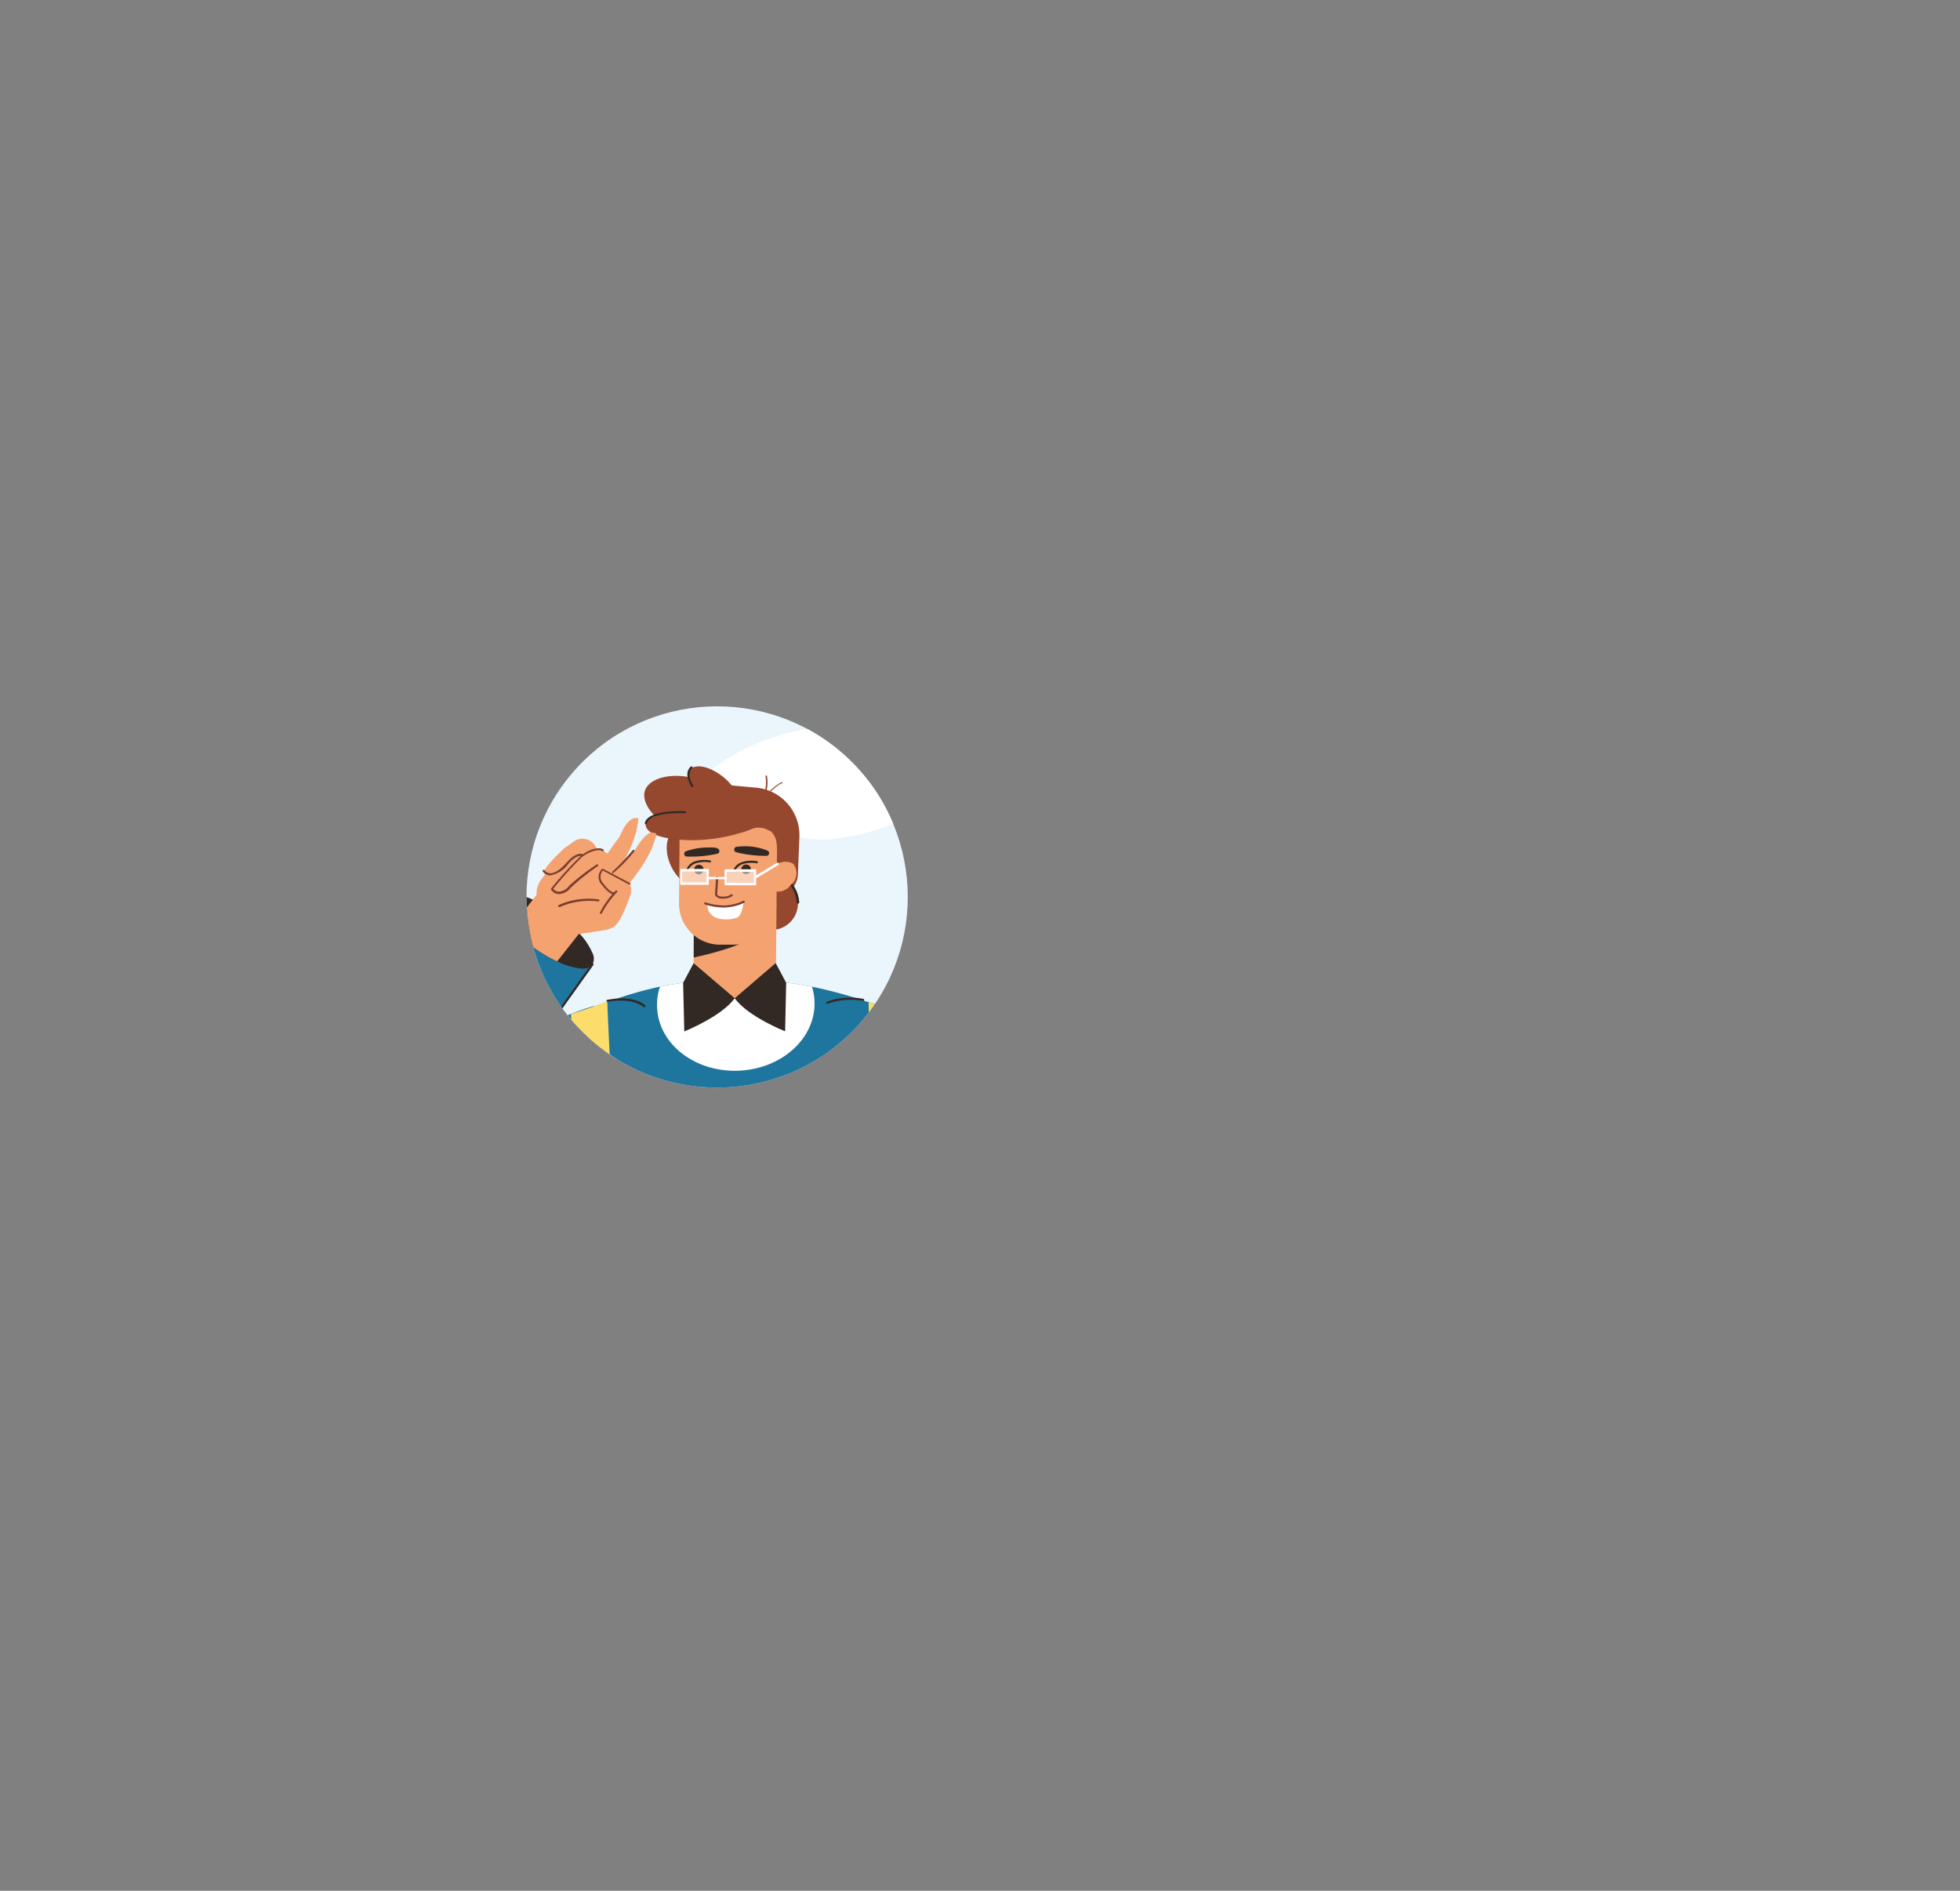 <svg xmlns="http://www.w3.org/2000/svg" xmlns:xlink="http://www.w3.org/1999/xlink" viewBox="0 0 205.63 198.37"><rect x="0" y="0" width="205.63" height="198.37" fill="#808080" stroke="none"/><defs><clipPath id="acfaf0de-a4dd-41cd-81a3-cf28eeed69ed" transform="translate(55.24 74.11)"><circle cx="20" cy="20" r="20" transform="translate(-8.25 21.44) rotate(-47.93)" fill="none"/></clipPath></defs><g id="b9f39713-b204-4205-890d-6aa128f4da37" data-name="Capa 2"><g id="adce743f-81ae-422a-94c2-b0d52b6e4abf" data-name="5"><g clip-path="url(#acfaf0de-a4dd-41cd-81a3-cf28eeed69ed)"><rect x="-51.01" y="-67.59" width="197.19" height="131.46" transform="translate(55.47 77.32) rotate(-3.88)" fill="#eaf6fc"/><path d="M37.54-40.74c.07-1,1.34-1.8,3.11-2.07a2.3,2.3,0,0,1,0-.26c.7-3.67,6-3.46,12.15-3.47,0-.08,0-.16,0-.24.13-1.93,3.53-3.28,7.6-3,2.28.14,5.07.76,6.68,2.54,1.86,2,0,4.88-1.58,6.46a19.72,19.72,0,0,1-13.43,5.51c-2.52,0-6.6-.76-9.17-2.66-.19,0-.39,0-.6,0C39.59-38.13,37.45-39.38,37.54-40.74Z" transform="translate(55.24 74.11)" fill="#fff"/><path d="M2.12-12.94a36.15,36.15,0,0,0,6.2-1.73A20.8,20.8,0,0,0,14-14.2c5.52-.27,9.9-2.35,9.79-4.66s-4.67-4-10.19-3.7C7-22.24-.25-20.62-5.54-16.44a2,2,0,0,0-.72.85C-7.63-12.08,1-12.73,2.12-12.94Z" transform="translate(55.24 74.11)" fill="#fff"/><path d="M67.38-7a14.49,14.49,0,0,0-4.85,1.54l-.26,0c-2.6-.27-4.83.73-5,2.22S59.12-.31,61.72,0a8,8,0,0,0,1.77,0,14.45,14.45,0,0,0,4.9.07c4.25-.61,7.48-2.67,7.2-4.59S71.64-7.57,67.38-7Z" transform="translate(55.24 74.11)" fill="#fff"/><path d="M45.35,5.11C44.43,3.33,40.67,3,36.4,4c0,0,0-.09,0-.14-1.1-2.13-6.25-2.25-11.5-.27S16.24,9,17.35,11.07c.92,1.78,4.67,2.15,8.94,1.07a.59.59,0,0,0,.06.14c1.1,2.13,6.25,2.25,11.49.27S46.45,7.24,45.35,5.11Z" transform="translate(55.24 74.11)" fill="#fff"/><path d="M103.74-31c-.26-1.23-2.68-1.77-5.41-1.2a9.35,9.35,0,0,0-2.88,1.07,26.73,26.73,0,0,0-6.67-.55c-5,.33-6.8,2.66-5.74,4,.75.95,4.15,1.91,9.1,1.57,3.76-.25,6.94-1,8.21-1.93C102.5-28.75,104-30,103.74-31Z" transform="translate(55.24 74.11)" fill="#fff"/><path d="M9-1.75a.14.14,0,0,1-.12-.06.14.14,0,0,1,0-.2A19.53,19.53,0,0,1,23.17-4.13c8.17,1.84,12.7-.5,12.75-.52a.14.14,0,0,1,.19.06.15.15,0,0,1-.06.2S31.38-2,23.1-3.85a19.22,19.22,0,0,0-14,2.08Z" transform="translate(55.24 74.11)" fill="#fff"/><path d="M25.36-6.12a27.79,27.79,0,0,1-6.08-.71A.14.14,0,0,1,19.17-7a.13.13,0,0,1,.17-.11c8.16,1.84,12.7-.5,12.75-.52a.14.14,0,0,1,.19.06.13.13,0,0,1-.06.19A15.84,15.84,0,0,1,25.36-6.12Z" transform="translate(55.24 74.11)" fill="#fff"/><path d="M26.51-24.49a.15.15,0,0,1-.14-.12.15.15,0,0,1,.12-.17c.13,0,.43-.12.85-.25A38.41,38.41,0,0,1,44.11-27a.15.15,0,0,1,.12.17.14.14,0,0,1-.16.12,38.12,38.12,0,0,0-16.64,1.92c-.45.15-.74.24-.89.27Z" transform="translate(55.24 74.11)" fill="#fff"/><path d="M.86,38.06A22.86,22.86,0,0,1-6.52,37a.15.15,0,0,1-.09-.19.15.15,0,0,1,.19-.08c.06,0,6.36,2.39,15.34,0a.14.14,0,0,1,.18.1A.15.15,0,0,1,9,37,31.15,31.15,0,0,1,.86,38.06Z" transform="translate(55.24 74.11)" fill="#fff"/><path d="M68.8-15.17a.15.15,0,0,1-.13-.1.14.14,0,0,1,.08-.18c.07,0,7.44-2.93,12.2-2.36,1,.12,2,.27,3.13.44,4.15.63,8.86,1.34,13.33.29a.15.15,0,0,1,.17.1.15.15,0,0,1-.11.18c-4.51,1.06-9.25.35-13.43-.28-1.1-.17-2.13-.33-3.12-.44-4.69-.56-12,2.31-12.06,2.34Z" transform="translate(55.24 74.11)" fill="#fff"/><path d="M-24.81-16.83a.15.15,0,0,1-.14-.15.13.13,0,0,1,.14-.14,4.36,4.36,0,0,0,1.15-.43c1.89-.86,5.82-2.65,12.7-1.63,6.32.95,11.26.29,12.88-.85a.14.14,0,0,1,.2,0,.16.16,0,0,1,0,.21c-1.66,1.17-6.69,1.85-13.08.9-6.8-1-10.68.75-12.54,1.6a4.31,4.31,0,0,1-1.27.46Z" transform="translate(55.24 74.11)" fill="#fff"/><path d="M29.82-28.8a.15.15,0,0,1-.14-.09.16.16,0,0,1,.08-.19,28.2,28.2,0,0,1,10.54-1.8c1.83.1,3.25.28,4.63.46a33.81,33.81,0,0,0,9.28.17.15.15,0,0,1,.16.13.15.15,0,0,1-.13.16,34.3,34.3,0,0,1-9.35-.17c-1.37-.18-2.79-.36-4.6-.46a27.74,27.74,0,0,0-10.42,1.78Z" transform="translate(55.24 74.11)" fill="#fff"/><path d="M57.33,19.83a.13.13,0,0,1-.11,0,.14.14,0,0,1,0-.2,14.79,14.79,0,0,1,9.69-2.87.15.15,0,0,1,.14.15.13.13,0,0,1-.15.14,14.5,14.5,0,0,0-9.49,2.8A.17.17,0,0,1,57.33,19.83Z" transform="translate(55.24 74.11)" fill="#fff"/><path d="M88.23-13.93h0c-4.88-2.1-8.26-.82-8.29-.8a.15.15,0,0,1-.19-.08.15.15,0,0,1,.08-.19c.15-.06,3.52-1.34,8.51.8a.15.15,0,0,1,.08.19A.15.15,0,0,1,88.23-13.93Z" transform="translate(55.24 74.11)" fill="#fff"/><path d="M98.16,34.78c-.43-2-5.45-2.72-11.22-1.51-.33.06-.65.14-1,.22a1.34,1.34,0,0,0-.23-.86c-.81-1.09-3.39-.53-5.77,1.24-1.16.87-2.82,2.23-3.09,3.74-.91,5,9.28,3.52,11.6,3C94.25,39.44,98.58,36.81,98.16,34.78Z" transform="translate(55.24 74.11)" fill="#fff"/><path d="M52.23-17.84a1.65,1.65,0,0,0-2-.12,16.44,16.44,0,0,0-3.3-.41c-2.1,0-4.24.61-4.87,2.1s1.71,3.15,5.14,2.7a7.68,7.68,0,0,0,4.22-1.79C52.35-16.12,52.72-17.23,52.23-17.84Z" transform="translate(55.24 74.11)" fill="#fff"/><ellipse cx="1.32" cy="37.33" rx="8.32" ry="4.92" transform="translate(49.12 74.83) rotate(-9.45)" fill="#fff"/><path d="M26.16,19.82l-8-.14L19,8.07l5.12.46a5,5,0,0,1,4.51,5.13l-.16,4A2.26,2.26,0,0,1,26.16,19.82Z" transform="translate(55.24 74.11)" fill="#96482f"/><polygon points="76.25 198.15 65.03 198.05 64.59 144.34 77.67 144.46 76.25 198.15" fill="#c48854"/><polygon points="90.31 198.28 79.09 198.18 76.37 144.45 91.73 144.59 90.31 198.28" fill="#c48854"/><path d="M33.59,124.27h0a.11.11,0,0,1-.11-.11l1.15-50.3c0-.06,0-.09.11-.1a.11.11,0,0,1,.11.11L33.7,124.16A.11.11,0,0,1,33.59,124.27Z" transform="translate(55.24 74.11)" fill="#322924"/><path d="M43,40.55c-.46,3-1.48,9.82-2.38,15.76h0c0,.23-.07.45-.11.67l-1,6.77c-.26,1.7-.44,2.88-.49,3.19a3.08,3.08,0,0,1,0,.54c-.05.59-.4,1.6-2.1,2.86a.6.6,0,0,1,0,.08c-.06.28-.24,1.34-.47,3.41,0,0-6.61.2-13.37-.13-5-.24-13.19-1.79-13.91-1.88l0-2.81a1.39,1.39,0,0,1-.6-.49,10.52,10.52,0,0,1-1.76-4.28v0c-.55-2.36-1.07-5-1.55-7.68-1.06-6-1.91-12.33-2.48-16.67a8.34,8.34,0,0,1,2.14-7l.24-.22a6.26,6.26,0,0,1,2-1.21c.48-.18,1-.36,1.42-.52l.11,0A41.7,41.7,0,0,1,14,29.4l.38-.07a40.44,40.44,0,0,1,14.8-.06l.77.14A45.9,45.9,0,0,1,35.76,31l.12,0c.95.32,1.9.67,2.85,1.06.21.09.42.19.62.3a1.71,1.71,0,0,1,.23.13A7.87,7.87,0,0,1,43,40.55Z" transform="translate(55.24 74.11)" fill="#1e759e"/><path d="M4.62,52.33l-.11.07C2.64,49.57-1.86,49.53-6,49.84h0c-3,.22-5.75.62-7.22.29-.58-.13-3.45-5.82-2.47-8.58,3.64-.63,3.44-2.44,7.43-3.69,4.83-1.51,11.05-5.24,15.31-6.42C9.1,35.24,9.57,49.2,4.62,52.33Z" transform="translate(55.24 74.11)" fill="#1e759e"/><path d="M51.81,59.11c0,4.66-2.78,10.5-7,10.19-3.62-.26-6.53-3.83-6.48-8.49S41,52.27,44.61,52.3,51.81,59.11,51.81,59.11Z" transform="translate(55.24 74.11)" fill="#1e759e"/><path d="M19.56,14.68c.87,1.71.61,3.59-.59,4.2s-2.87-.27-3.75-2-.6-3.58.6-4.19S18.69,13,19.56,14.68Z" transform="translate(55.24 74.11)" fill="#96482f"/><path d="M22.23,38.22c-4.57.18-8.39-2.8-8.53-6.65A5.87,5.87,0,0,1,14,29.4l.38-.07a40.44,40.44,0,0,1,14.8-.06l.77.14a6,6,0,0,1,.26,1.53C30.37,34.79,26.79,38.05,22.23,38.22Z" transform="translate(55.24 74.11)" fill="#fff"/><path d="M5.09,38.55a.13.13,0,0,1-.1-.06,9.26,9.26,0,0,0-6.28-4.77,1.3,1.3,0,0,1-.32-.1.11.11,0,0,1,0-.15.11.11,0,0,1,.15,0l.25.06a9.53,9.53,0,0,1,6.43,4.89.11.11,0,0,1-.05.14Z" transform="translate(55.24 74.11)" fill="#322924"/><path d="M28.39,20a2.78,2.78,0,0,1-2,3.37,2.77,2.77,0,0,1-3.15-2.31,2.76,2.76,0,0,1,2-3.37A2.78,2.78,0,0,1,28.39,20Z" transform="translate(55.24 74.11)" fill="#96482f"/><path d="M36.81,54.32c.43,4.17,1.16,9.6,3.21,12.16,2.23-.31,3.51.22,6,.77A10.09,10.09,0,0,0,49.9,66a9.33,9.33,0,0,0,1.26-3.61C51.53,53.19,46,43,41.72,34.52,37.39,36,36.35,37.72,32.18,39A39.21,39.21,0,0,1,36.81,54.32Z" transform="translate(55.24 74.11)" fill="#1e759e"/><path d="M28.45,20.69a.11.11,0,0,1-.11-.1,3.35,3.35,0,0,0-1.62-2.66.11.11,0,0,1,0-.15.12.12,0,0,1,.15-.05,3.54,3.54,0,0,1,1.74,2.84.12.12,0,0,1-.1.12Z" transform="translate(55.24 74.11)" fill="#322924"/><path d="M39.58,32.48c0,2.76,0,6,0,9.42a64.15,64.15,0,0,0,1.05,14.41h0c-.44,2.84-.84,5.49-1.13,7.44-2.58-4.18-3.79-11.52-3.61-21.92.07-4.07.06-7.85,0-10.84Z" transform="translate(55.24 74.11)" fill="#fcdd6c"/><path d="M8.94,56.25a23.74,23.74,0,0,1-2.19,8v0c-.55-2.36-1.07-5-1.55-7.68.15-1,.26-2.13.34-3.39a80.23,80.23,0,0,0-.13-10.48c-.24-3.55-.62-7.55-.75-10.4.08-.07,1.67-.54,2.39-.82.48-.18,1-.36,1.42-.52.12,3.08.32,7.11.62,11.49A85.72,85.72,0,0,1,9.28,52C9.22,53.51,9.11,54.93,8.94,56.25Z" transform="translate(55.24 74.11)" fill="#fcdd6c"/><path d="M-3,20-16,38c-1.79,2.5-2.6,6.49-1.4,9.39,1.67,4,7.27,3.35,9.52.21l4.46-6.19L6.92,27.09Z" transform="translate(55.24 74.11)" fill="#1e759e"/><path d="M26.23,20.73l-.11,11.72c-1.25.55-2.6-1.82-4.28-1.84s-3.17,2.38-4.36,1.9l.11-11.85Z" transform="translate(55.24 74.11)" fill="#f5a271"/><path d="M23.07,24.53c-1.25.91-5.53,1.82-5.53,1.82l0-3h1.1Z" transform="translate(55.24 74.11)" fill="#322924"/><path d="M26.28,15.21l-.05,5.19A4.58,4.58,0,0,1,21.6,25H20.28A4.31,4.31,0,0,1,16,20.58l.08-9.73,3.26,0c-.6.38-.62.94,1,1C26.48,12,26.23,13.83,26.28,15.21Z" transform="translate(55.24 74.11)" fill="#f5a271"/><path d="M25.84,17a1.6,1.6,0,0,0-.31,2.19,1.61,1.61,0,0,0,2.16-.43A1.6,1.6,0,0,0,28,16.53,1.61,1.61,0,0,0,25.84,17Z" transform="translate(55.24 74.11)" fill="#f5a271"/><path d="M6.91,27.1a1.36,1.36,0,0,1-1.24.39,7.2,7.2,0,0,1-2.45-.74L3,26.65A15.82,15.82,0,0,1,.71,25.27c-.36-.26-.71-.53-1-.8a13.19,13.19,0,0,1-1.31-1.25c-.17-.18-.32-.36-.46-.53C-3,21.54-3.39,20.52-3,20s1.56-.52,3,0l.66.27a16.5,16.5,0,0,1,1.47.79q.54.33,1.08.72a15.38,15.38,0,0,1,2.14,1.84l.19.2a6.8,6.8,0,0,1,1.35,2A1.35,1.35,0,0,1,6.91,27.1Z" transform="translate(55.24 74.11)" fill="#322924"/><path d="M51.84,60.37a3.52,3.52,0,0,1-2.13,2.52l-.19.07A6.44,6.44,0,0,1,45,62.79a8.75,8.75,0,0,1-1.87-1l-.29-.21c-2-1.5-3.13-3.73-2.72-5.67a3.72,3.72,0,0,1,3.21-2.83l.34-.05a7,7,0,0,1,3.3.46,8.38,8.38,0,0,1,3.72,2.74A5.19,5.19,0,0,1,51.84,60.37Z" transform="translate(55.24 74.11)" fill="#322924"/><path d="M50.63,59.92a3.34,3.34,0,0,1-5,2.12L45.53,62h0a2.55,2.55,0,0,1-1-3c.35-1.08.78-2.32,1.1-3a13.41,13.41,0,0,1,.7-1.35c.8-1.29,1.21-1.16,1.21-1.16l4.7,1.64a16.59,16.59,0,0,0-.88,2.41c-.2.64-.43,1.43-.67,2.38Z" transform="translate(55.24 74.11)" fill="#f5a271"/><path d="M39.68,49.34a.12.12,0,0,1-.08,0c-2.3-2.51-7.92-5.36-8-5.39a.11.11,0,0,1,0-.15.11.11,0,0,1,.14,0,40.49,40.49,0,0,1,7.55,4.95c-1.14-2.24-4.9-9.67-5-10.12a.09.09,0,0,1,.07-.13.11.11,0,0,1,.14.07c.11.4,3.53,7.17,5.32,10.7a.11.11,0,0,1,0,.14Z" transform="translate(55.24 74.11)" fill="#322924"/><path d="M22,14.74a6.35,6.35,0,0,1,3.28.39.29.29,0,0,1,.15.37.27.27,0,0,1-.25.18,12.22,12.22,0,0,1-1.61-.09A10.73,10.73,0,0,1,22,15.3a.29.29,0,0,1,0-.56Z" transform="translate(55.24 74.11)" fill="#322924"/><path d="M20,15.46a12.16,12.16,0,0,1-3.19.29.28.28,0,0,1-.27-.3.29.29,0,0,1,.18-.25,7.07,7.07,0,0,1,2.45-.4c.3,0,1.13-.05,1.06.44a.29.29,0,0,1-.23.22Z" transform="translate(55.24 74.11)" fill="#322924"/><path d="M16.85,17.2h0a.12.12,0,0,1-.06-.15,1.53,1.53,0,0,1,1-.83,3.49,3.49,0,0,1,1.46-.06.1.1,0,0,1,.11.1.11.11,0,0,1-.11.11h0a3.37,3.37,0,0,0-1.4.06,1.34,1.34,0,0,0-.87.71A.12.12,0,0,1,16.85,17.2Z" transform="translate(55.24 74.11)" fill="#322924"/><path d="M21.76,17.28h0a.11.11,0,0,1-.06-.14,1.52,1.52,0,0,1,1-.83,3.33,3.33,0,0,1,1.46-.07.11.11,0,0,1,.11.11.1.1,0,0,1-.1.11h0a3.35,3.35,0,0,0-1.39.05,1.32,1.32,0,0,0-.88.72A.1.1,0,0,1,21.76,17.28Z" transform="translate(55.24 74.11)" fill="#322924"/><path d="M39,66.94a3.08,3.08,0,0,1,0,.54c-3.41-2.28-2.43-9.71-2.43-9.71L40.48,57l-1,6.77C39.2,65.45,39,66.63,39,66.94Z" transform="translate(55.24 74.11)" fill="#322924"/><path d="M20.54,20.17h0c-.63,0-.76-.39-.77-.41v0l.12-1.82a.11.11,0,0,1,.12-.1.11.11,0,0,1,.1.12L20,19.71c0,.05.15.24.55.25.72,0,.87-.24.88-.24a.1.1,0,0,1,.14,0,.11.11,0,0,1,.05.14S21.38,20.17,20.54,20.17Z" transform="translate(55.24 74.11)" fill="#7b3e2e"/><path d="M-9.67,48.09a.12.12,0,0,1-.1-.07.11.11,0,0,1,.07-.14,12.24,12.24,0,0,0,5-4.62C-2.23,39.62,6.73,27.16,6.82,27A.1.1,0,0,1,7,27a.11.11,0,0,1,0,.15c-.09.13-9,12.59-11.48,16.22a12.37,12.37,0,0,1-5.15,4.7Z" transform="translate(55.24 74.11)" fill="#322924"/><path d="M18.58,17.12a.5.5,0,1,1-1,0,.5.5,0,0,1,.5-.5A.49.49,0,0,1,18.58,17.12Z" transform="translate(55.24 74.11)" fill="#322924"/><path d="M23.54,17.1a.5.5,0,0,1-.5.49.5.5,0,0,1,0-1A.49.49,0,0,1,23.54,17.1Z" transform="translate(55.24 74.11)" fill="#322924"/><path d="M22,88.76a.12.12,0,0,1-.11-.09l-1.05-5.39a10.33,10.33,0,0,1-.64-3.7l.05-6a.11.11,0,0,1,.11-.11h0a.11.11,0,0,1,.11.11l-.05,6A10,10,0,0,0,21,83.22l1.06,5.41a.1.1,0,0,1-.09.12Z" transform="translate(55.24 74.11)" fill="#322924"/><path d="M20.39,81.43a.1.1,0,0,1-.11-.1.11.11,0,0,1,.11-.11A1.59,1.59,0,0,0,22,79.55l0-6a.11.11,0,0,1,.11-.11h0a.11.11,0,0,1,.11.11l-.05,6a1.78,1.78,0,0,1-1.84,1.87Z" transform="translate(55.24 74.11)" fill="#322924"/><path d="M54.09,42.88a1.66,1.66,0,0,0-1.29-2l-11-2.31a1.85,1.85,0,0,0-.47,0l0-.28-.87.57h0a1.63,1.63,0,0,0-.68,1L36.26,56.77a1.67,1.67,0,0,0,1.29,2l11,2.3a1.67,1.67,0,0,0,1.06-.13l1-.65-.22-.19a3,3,0,0,0,.1-.32Z" transform="translate(55.24 74.11)" fill="#322924"/><path d="M54.91,42.35l-.81,3.89h0l-.85,4.08-1.86,8.9a1.66,1.66,0,0,1-2,1.3L38.37,58.21a1.66,1.66,0,0,1-1.29-2L40.6,39.36a1.67,1.67,0,0,1,2-1.29l11,2.3A1.67,1.67,0,0,1,54.91,42.35Z" transform="translate(55.24 74.11)" fill="#f05c52"/><path d="M48,46.8a1.15,1.15,0,1,1-.24-1.71A1.23,1.23,0,0,1,48,46.8Z" transform="translate(55.24 74.11)" fill="#fff"/><path d="M54.1,46.24l-.85,4.08-1.52,1.27-6,1.06C46,52.51,53.4,47.65,54.1,46.24Z" transform="translate(55.24 74.11)" fill="#322924"/><path d="M47.67,52c.75-.2,2.25-.45,3-.73,2.82-1.09,2.8-1.92,2.8-1.92s1.14.42,1.23,1.28a.82.82,0,0,1,0,.27,2.61,2.61,0,0,1-.78,1.29,4.52,4.52,0,0,1-1.08.72,13.34,13.34,0,0,1-2.24.74,17.55,17.55,0,0,1-2.25.36,7.32,7.32,0,0,1-1.81,0c-.38,0-1.49-.23-1.54-.65C44.88,52.68,47.23,52.12,47.67,52Z" transform="translate(55.24 74.11)" fill="#f5a271"/><path d="M45.54,54.5l1.91-.45c.7-.22,1.4-.44,2.08-.67a16.88,16.88,0,0,0,1.93-.78c.61-.28,1.15-.54,1.62-.74l.26-.11a.74.74,0,0,1,1,.38.72.72,0,0,1,0,.5,2.8,2.8,0,0,1-.83,1.24,4.62,4.62,0,0,1-1.1.72,12.69,12.69,0,0,1-2.29.79,20.64,20.64,0,0,1-2.3.43c-1.33.24-3,0-3.13-.33C44.44,54.77,45.54,54.5,45.54,54.5Z" transform="translate(55.24 74.11)" fill="#f5a271"/><path d="M46.47,56.62c.29-.11.61-.19.79-.26.94-.34,1.89-.63,2.8-1a12.07,12.07,0,0,0,1.6-.84c.5-.3.94-.58,1.44-.85l.12-.07a.76.76,0,0,1,1.07.94,3.62,3.62,0,0,1-1.56,1.73,9.19,9.19,0,0,1-2,.89,13.4,13.4,0,0,1-2,.51,12.74,12.74,0,0,1-2.07.2c-.33,0-.92-.14-.93-.48S46.08,56.77,46.47,56.62Z" transform="translate(55.24 74.11)" fill="#f5a271"/><path d="M49.24,57.51q.75-.37,1.44-.78l.66-.4c.2-.15.41-.29.59-.44L53,55.12l.18-.13a.75.75,0,0,1,1,.17.73.73,0,0,1,.13.53,3,3,0,0,1-1.12,1.86,7,7,0,0,1-1.68,1,10.21,10.21,0,0,1-1.75.57,9.86,9.86,0,0,1-1.81.25c-.31,0-.82-.13-.83-.44s.37-.52.56-.62Z" transform="translate(55.24 74.11)" fill="#f5a271"/><path d="M47.63,54.1H47.2a.12.12,0,0,1-.1-.12.11.11,0,0,1,.12-.1,13.17,13.17,0,0,0,4.13-.53c2.27-.7,3.29-2,3.22-2.42a.11.11,0,0,1,.21,0c.11.63-1.15,2-3.37,2.65A13.33,13.33,0,0,1,47.63,54.1Z" transform="translate(55.24 74.11)" fill="#7b3e2e"/><path d="M46.64,56a.11.11,0,1,1,0-.21,19.07,19.07,0,0,0,4.25-.75c2.44-.75,3.16-2,3.33-2.37a.11.11,0,0,1,.14-.06.11.11,0,0,1,.06.14c-.18.39-.93,1.72-3.46,2.5a19.59,19.59,0,0,1-4.31.75Z" transform="translate(55.24 74.11)" fill="#7b3e2e"/><path d="M46.62,57.93a.11.11,0,0,1-.11-.1.13.13,0,0,1,.11-.12A19,19,0,0,0,50.86,57c2.45-.74,3.17-2,3.33-2.37a.1.1,0,0,1,.14-.05.11.11,0,0,1,.06.14c-.17.39-.93,1.72-3.46,2.49a19.23,19.23,0,0,1-4.3.76Z" transform="translate(55.24 74.11)" fill="#7b3e2e"/><path d="M-6.74,41.47a4.39,4.39,0,0,1-1.37-.21.11.11,0,0,1-.08-.13A.11.11,0,0,1-8,41.06c3.1.95,6.25-1.94,6.28-2a.1.1,0,0,1,.15,0,.11.11,0,0,1,0,.15A8.72,8.72,0,0,1-6.74,41.47Z" transform="translate(55.24 74.11)" fill="#322924"/><path d="M-9.47,34h0a.11.11,0,0,1-.1-.12c0-.22.49-5.52,2.17-7.92a.11.11,0,0,1,.15,0,.1.1,0,0,1,0,.15c-1.64,2.35-2.12,7.77-2.12,7.82A.11.11,0,0,1-9.47,34Z" transform="translate(55.24 74.11)" fill="#322924"/><path d="M24.63,10l-.06,0a.08.08,0,0,1,0-.11,3.64,3.64,0,0,0,.5-2.55v0s0-.08.07-.09a.08.08,0,0,1,.09.08v0a3.78,3.78,0,0,1-.54,2.67A.09.09,0,0,1,24.63,10Z" transform="translate(55.24 74.11)" fill="#96482f"/><path d="M25,10a.09.09,0,0,1-.08-.08c0-.66,1.19-1.6,1.64-1.86.17-.11.22-.12.27-.09a.08.08,0,0,1,0,.11.09.09,0,0,1-.08,0c-.23.06-1.71,1.16-1.7,1.79A.09.09,0,0,1,25,10Z" transform="translate(55.24 74.11)" fill="#96482f"/><path d="M20.11,124.14h0A.1.1,0,0,1,20,124l1.17-37.58a.11.11,0,1,1,.21,0L20.22,124A.11.11,0,0,1,20.11,124.14Z" transform="translate(55.24 74.11)" fill="#322924"/><rect x="21.75" y="16.38" width="1.4" height="3.09" transform="translate(59.56 114.33) rotate(-89.48)" fill="#fff" opacity="0.5"/><path d="M24,18.77h0l-3.1,0a.14.14,0,0,1-.12-.12V17.21c0-.06.06-.1.13-.12l3.09,0a.18.18,0,0,1,.09,0,.11.11,0,0,1,0,.08v1.41A.13.13,0,0,1,24,18.77Zm-3-.27,2.85,0V17.36l-2.85,0Z" transform="translate(55.24 74.11)" fill="#fff"/><rect x="16.92" y="16.49" width="1.4" height="2.79" transform="translate(54.81 109.46) rotate(-89.48)" fill="#fff" opacity="0.5"/><path d="M19,18.72h0l-2.79,0a.18.18,0,0,1-.09,0,.11.11,0,0,1,0-.08V17.17a.13.13,0,0,1,.12-.12h0l2.8,0a.11.11,0,0,1,.08,0,.12.12,0,0,1,0,.09v1.4A.12.12,0,0,1,19,18.72Zm-2.67-.26,2.55,0V17.32l-2.55,0Z" transform="translate(55.24 74.11)" fill="#fff"/><path d="M20.91,18.13h0l-1.79,0a.12.12,0,0,1,0-.24h0l1.79,0A.12.12,0,0,1,21,18,.12.12,0,0,1,20.91,18.13Z" transform="translate(55.24 74.11)" fill="#fff"/><path d="M24,18l2.38-1.43Z" transform="translate(55.24 74.11)" fill="#fff"/><path d="M24,18.07a.11.11,0,0,1-.1-.06.12.12,0,0,1,0-.17l2.38-1.43a.13.13,0,0,1,.17.05.13.13,0,0,1,0,.16l-2.38,1.43Z" transform="translate(55.24 74.11)" fill="#fff"/><path d="M18.9,20.74a7.33,7.33,0,0,0,2,.25,3.34,3.34,0,0,0,1.88-.49s-.13,1.47-.74,1.68a3.62,3.62,0,0,1-1.88.08,1.56,1.56,0,0,1-1.12-.94C19,21.11,19,20.88,18.9,20.74Z" transform="translate(55.24 74.11)" fill="#fff"/><path d="M20.85,21.1a6.53,6.53,0,0,1-2.15-.33.12.12,0,0,1-.06-.14.1.1,0,0,1,.14-.06,6.63,6.63,0,0,0,2.14.31,5.3,5.3,0,0,0,1.83-.48.1.1,0,0,1,.14.05.11.11,0,0,1-.05.15,5.14,5.14,0,0,1-1.92.49Z" transform="translate(55.24 74.11)" fill="#7b3e2e"/><path d="M36.41,73.83S29.8,74,23,73.7c-5-.24-13.19-1.79-13.91-1.88l0-2.81a74.92,74.92,0,0,0,15.73,1.68c6,.1,9.74-.09,12-.27C36.82,70.7,36.64,71.76,36.41,73.83Z" transform="translate(55.24 74.11)" fill="#fff"/><path d="M25.26,11.38h0a.36.36,0,0,1,0-.1c.22-1.6-2-1.8-6.69-3.46-3.19-1.14-6-.31-6.21,1.29s2.14,4.05,5.41,4.51a11.88,11.88,0,0,0,5.34-.55h0l.43-.17a2,2,0,0,1,2,.2l.79-.82Z" transform="translate(55.24 74.11)" fill="#96482f"/><path d="M16.43,29l.12,5.1s3.9-1.55,5.29-3.48l-4.31-3.68Z" transform="translate(55.24 74.11)" fill="#322924"/><path d="M27.24,29l-.11,5.09s-3.9-1.54-5.29-3.47l4.3-3.69Z" transform="translate(55.24 74.11)" fill="#322924"/><path d="M22,13.4a18,18,0,0,1-4.78.64c-2.72-.06-4.84-.6-4.72-1.78.08-.86,2.1-.9,4.36-1.19S21.55,12.75,22,13.4Z" transform="translate(55.24 74.11)" fill="#96482f"/><ellipse cx="19.61" cy="8.55" rx="1.54" ry="3.1" transform="translate(56.05 92.88) rotate(-52.1)" fill="#96482f"/><path d="M12.49,12.37h0a.13.13,0,0,1-.08-.13c.32-1.42,4-1.25,4.17-1.24a.11.11,0,1,1,0,.21c-1-.05-3.71,0-3.95,1.07A.11.11,0,0,1,12.49,12.37Z" transform="translate(55.24 74.11)" fill="#322924"/><path d="M17.37,8.47a.12.12,0,0,1-.09-.05c0-.06-.88-1.36-.05-2.1a.12.12,0,0,1,.16,0,.13.13,0,0,1,0,.16c-.7.61.08,1.8.08,1.81a.1.1,0,0,1,0,.15Z" transform="translate(55.24 74.11)" fill="#322924"/><path d="M1.86,21.52l2,1.61A1.63,1.63,0,0,0,6,23.25l3.4-3.09a1.39,1.39,0,0,0-.16-2.06L5.84,15a1.39,1.39,0,0,0-2.06.06L1.54,18.17a2.5,2.5,0,0,0,.31,3.33Z" transform="translate(55.24 74.11)" fill="#f5a271"/><path d="M7.41,15.07a1.58,1.58,0,0,0-.81-1,1.53,1.53,0,0,0-1.72.17,11.37,11.37,0,0,0-2,1.71,7.58,7.58,0,0,0-1.07,1.34c.39.56,1.1.23,1.34.07l0,0c.33-.22.63-.48.93-.71.15-.12.3-.24.45-.34.32-.24.7-.65,1.12-.69.2,0,.27.12.35.27a.74.74,0,0,0,1.17,0A.87.87,0,0,0,7.41,15.07Z" transform="translate(55.24 74.11)" fill="#f5a271"/><path d="M2.86,21.74l1.2,2.36,4.18-.63a2,2,0,0,0,1.65-1.69l.23-2Z" transform="translate(55.24 74.11)" fill="#f5a271"/><path d="M6,23.22l-.48.61-.21.26L3.22,26.75,3,26.65A15.82,15.82,0,0,1,.71,25.27c-.36-.26-.71-.53-1-.8a13.19,13.19,0,0,1-1.31-1.25L.56,20.41l.1-.13.5-.64Z" transform="translate(55.24 74.11)" fill="#f5a271"/><path d="M8.18,20.78a1.32,1.32,0,0,0,.39-.1l0,0h0l0,0,.08-.05.05,0L9,20.42l.22-.19c.14-.12.26-.24.38-.36s.48-.49.7-.75c.45-.5.87-1,1.27-1.57a15.11,15.11,0,0,0,1.1-1.71,8.31,8.31,0,0,0,.81-1.91c.07-.23.26-.57,0-.64s-.78-.39-2.05,1.68c-.43.47-.87.93-1.31,1.4L8.78,17.74l-.67.67-.32.32-.14.13-.05.05h0l.06,0A.76.76,0,0,1,8,18.78a1,1,0,0,0,.16,2Z" transform="translate(55.24 74.11)" fill="#f5a271"/><path d="M8.4,15.39l-.07-.07a1.56,1.56,0,0,0-1.72-.11c-1.44.62-3.95,4-3.95,4,.33.73,1.08.47,1.91-.26a20.23,20.23,0,0,1,1.59-1.32c.09-.07,1.23-.9,1.24-.87l-.08-.08a.92.92,0,0,0,1-.07A.8.8,0,0,0,8.4,15.39Z" transform="translate(55.24 74.11)" fill="#f5a271"/><path d="M7.41,19.76a1.22,1.22,0,0,0,.37-.16l0,0h0l0,0L8,19.46l0,0,.13-.13.19-.21.34-.42c.2-.27.4-.54.59-.83a18.87,18.87,0,0,0,1-1.73,15.32,15.32,0,0,0,.87-1.83,9,9,0,0,0,.55-2c0-.24.19-.56-.05-.59s-1-.1-1.82,1.88c-.36.53-.74,1-1.11,1.56L7.59,16.66,7,17.41l-.27.36-.13.16,0,.05h0l0,0,0,0A1,1,0,0,1,7,17.79a1,1,0,0,0,.43,2Z" transform="translate(55.24 74.11)" fill="#f5a271"/><path d="M9.21,23.09a1.88,1.88,0,0,0,.32-.33l.11-.14.07-.12c.1-.16.17-.29.25-.44s.26-.55.38-.82.22-.54.32-.81.2-.53.3-.81l0-.21a.85.85,0,0,0-.42-.94L8,17.09c-.32-.17-.69.81-.13,1.51l1.28,1c-.11.31-.48.55-.67.82-.41.59-1.24,1.72-.69,2.45A1,1,0,0,0,9.21,23.09Z" transform="translate(55.24 74.11)" fill="#f5a271"/><path d="M7.76,21.77h0a.1.1,0,0,1-.06-.14,9.45,9.45,0,0,1,1.65-2.3.11.11,0,0,1,.15,0,.1.1,0,0,1,0,.15,9.77,9.77,0,0,0-1.6,2.23A.12.12,0,0,1,7.76,21.77Z" transform="translate(55.24 74.11)" fill="#7b3e2e"/><path d="M9.16,19.74h0c-.05,0-.53-.06-1.24-1a1.18,1.18,0,0,1,0-1.69.11.11,0,0,1,.12,0l2.81,1.48a.11.11,0,0,1,.05.15.11.11,0,0,1-.15,0L8,17.22a1,1,0,0,0,.05,1.35c.65.9,1.08.95,1.08.95a.1.1,0,0,1,.1.11A.11.11,0,0,1,9.16,19.74Z" transform="translate(55.24 74.11)" fill="#7b3e2e"/><path d="M3.41,19.69h0a1,1,0,0,1-.83-.46.11.11,0,0,1,0-.13,37.56,37.56,0,0,1,3.11-3.41c.85-.7,1.92-1,2.38-.67a.1.1,0,0,1,0,.15.11.11,0,0,1-.15,0c-.32-.23-1.28,0-2.12.65a39.63,39.63,0,0,0-3,3.32.77.77,0,0,0,.61.3h0a1.46,1.46,0,0,0,1.07-.63,22.64,22.64,0,0,1,2.86-2.21.11.11,0,0,1,.15,0,.1.1,0,0,1,0,.15A24.17,24.17,0,0,0,4.66,19,1.69,1.69,0,0,1,3.41,19.69Z" transform="translate(55.24 74.11)" fill="#7b3e2e"/><path d="M3.42,21.05a.12.12,0,0,1-.1-.07.11.11,0,0,1,.06-.14,7.65,7.65,0,0,1,4.17-.59.1.1,0,0,1,.09.12.11.11,0,0,1-.12.09h0a7.59,7.59,0,0,0-4,.58Z" transform="translate(55.24 74.11)" fill="#7b3e2e"/><path d="M9,17.56H9A.11.11,0,0,1,9,17.42.1.1,0,0,1,9,17.35a22.72,22.72,0,0,0,2.14-2.27.11.11,0,0,1,.17.13A15.13,15.13,0,0,1,9,17.56Z" transform="translate(55.24 74.11)" fill="#7b3e2e"/><path d="M2.49,17.73h0a1,1,0,0,1-.78-.4.11.11,0,0,1,.17-.14.8.8,0,0,0,.62.32h0c.47,0,1.07-.4,1.74-1.16.92-1.05,1.56-.89,1.58-.88a.12.12,0,0,1,.08.14.11.11,0,0,1-.13.07s-.55-.11-1.36.81A3,3,0,0,1,2.49,17.73Z" transform="translate(55.24 74.11)" fill="#7b3e2e"/><path d="M4.62,52.33l-.11.07C2.64,49.57-1.86,49.53-6,49.84a64.08,64.08,0,0,0,7.08-2.49C3.06,46.45,4.35,49.68,4.62,52.33Z" transform="translate(55.24 74.11)" fill="#322924"/><path d="M-9.33,50.26a.12.12,0,0,1-.11-.1.12.12,0,0,1,.1-.12c4.21-.43,6.11-5.15,6.17-5.65A.11.11,0,0,1-3,44.3a.1.1,0,0,1,.09.12c-.07.51-2,5.39-6.37,5.84Z" transform="translate(55.24 74.11)" fill="#322924"/><path d="M25.61,51h0c-4.44-1.4-7.33-5.5-8.42-7a5.75,5.75,0,0,0-.48-.64c-.06,0-.09-.06-.08-.12a.1.1,0,0,1,.13-.08c.11,0,.21.15.61.72,1.08,1.52,3.94,5.58,8.3,7a.11.11,0,0,1,0,.21Z" transform="translate(55.24 74.11)" fill="#322924"/><path d="M43.79,69.28h0c-2.85-.89-3-6.38-3-6.87a.11.11,0,1,1,.21,0c-.11.79.27,5.84,2.81,6.63a.11.11,0,0,1,0,.21Z" transform="translate(55.24 74.11)" fill="#322924"/><path d="M31.5,31.19a.11.11,0,0,1,0-.2,7.12,7.12,0,0,1,3.85-.3.11.11,0,0,1,0,.21,7.36,7.36,0,0,0-3.73.28Z" transform="translate(55.24 74.11)" fill="#322924"/><path d="M12.39,31.57a.09.09,0,0,1-.07,0C10.94,30.45,8.52,31,8.5,31a.11.11,0,0,1-.05-.21c.1,0,2.54-.6,4,.56a.12.12,0,0,1,0,.16A.12.12,0,0,1,12.39,31.57Z" transform="translate(55.24 74.11)" fill="#322924"/></g></g></g></svg>